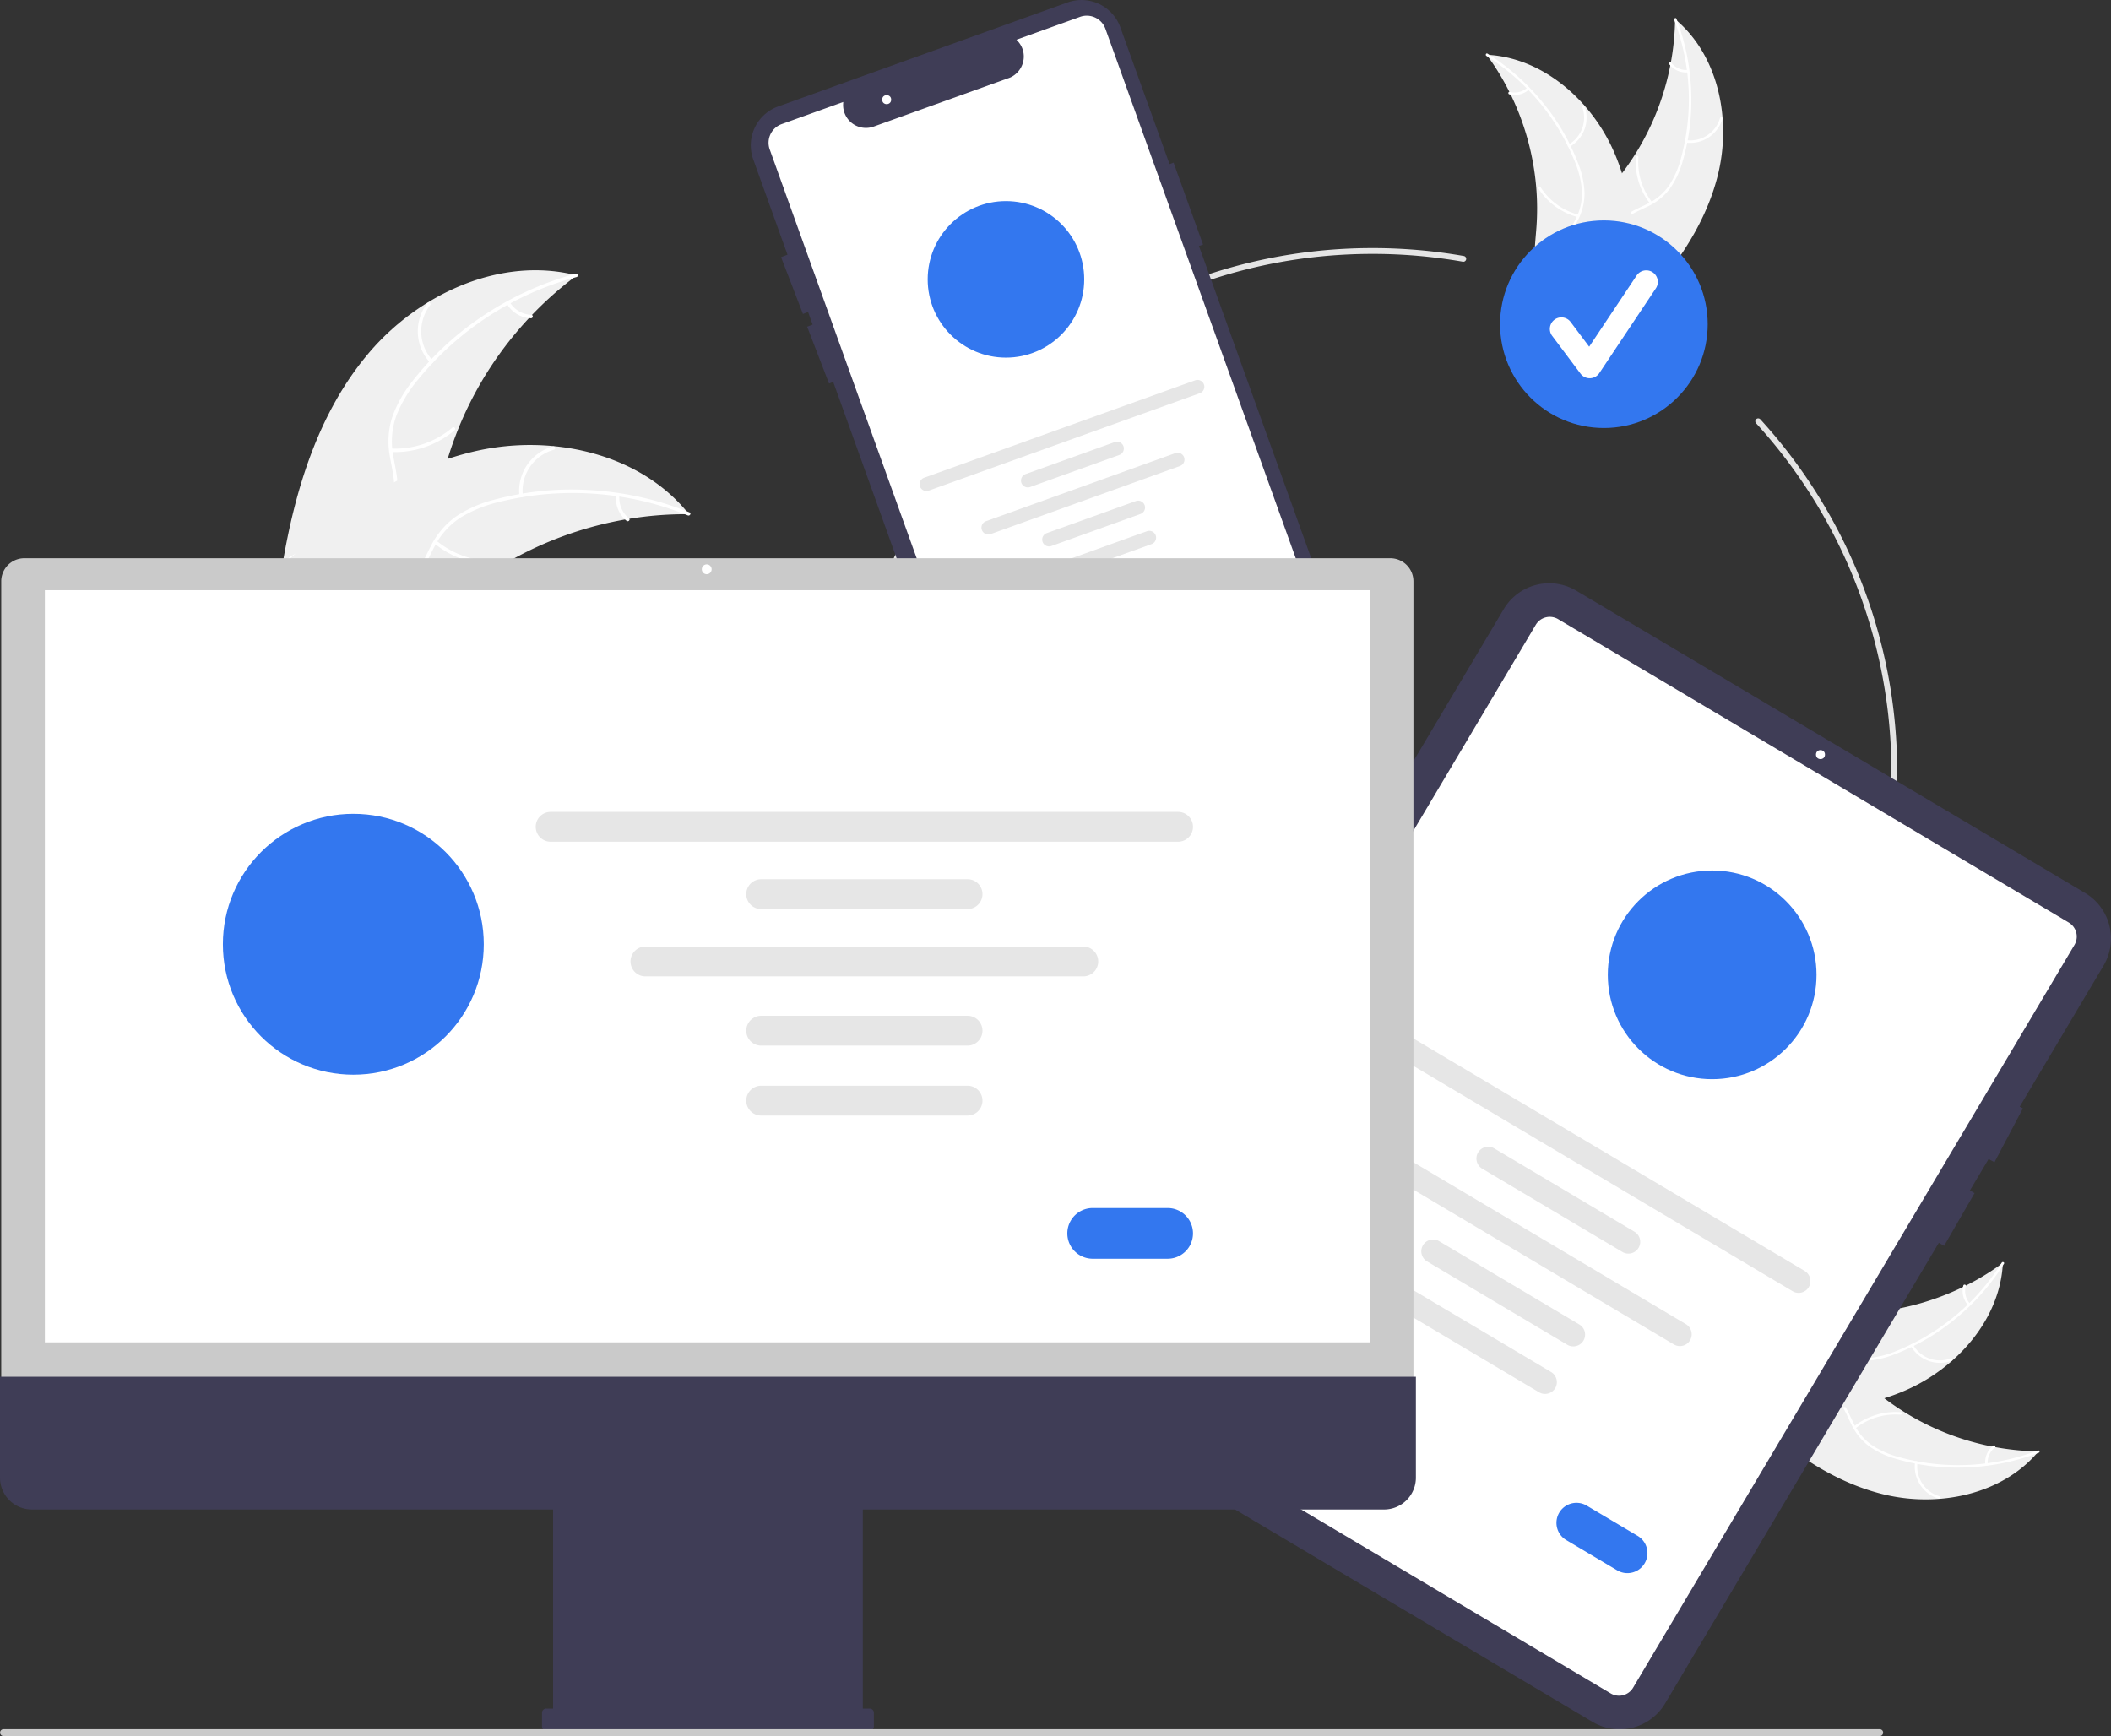 <svg data-name="Layer 1" xmlns="http://www.w3.org/2000/svg" width="728.252" height="598.943" viewBox="0 0 728.252 598.943" xmlns:xlink="http://www.w3.org/1999/xlink"><rect x="0" y="0" width="728.252" height="598.943" fill="#333333" stroke="none"/><path d="M828.549,210.725c4.653-18.979.229-41.112-14.804-53.595a90.031,90.031,0,0,1-22.02,57.757c-5.393,6.171-12.034,12.472-12.296,20.663-.163,5.097,2.325,9.992,5.754,13.767,3.429,3.775,7.754,6.6,12.027,9.381l.628,1.107C811.595,245.929,823.896,229.704,828.549,210.725Z" transform="translate(-235.874 -150.529)" fill="#f0f0f0"/><path d="M813.443,157.407a76.953,76.953,0,0,1,2.45,47.282,33.138,33.138,0,0,1-4.048,9.561,19.006,19.006,0,0,1-7.557,6.554c-2.825,1.429-5.879,2.563-8.308,4.653a11.638,11.638,0,0,0-3.915,8.675c-.117,4.087,1.241,7.972,2.701,11.725,1.621,4.167,3.371,8.47,2.996,13.032-.045.553.815.591.86.039.652-7.938-4.739-14.643-5.594-22.342-.399-3.593.282-7.327,2.939-9.947,2.323-2.291,5.472-3.463,8.344-4.884a20.281,20.281,0,0,0,7.628-6.133,30.636,30.636,0,0,0,4.401-9.37A74.658,74.658,0,0,0,819.326,183.11a78.317,78.317,0,0,0-5.121-26.104c-.197-.516-.958-.112-.763.401Z" transform="translate(-235.874 -150.529)" fill="#fff"/><path d="M817.533,199.737a11.545,11.545,0,0,0,12.52-8.171c.156-.532-.663-.799-.819-.266a10.691,10.691,0,0,1-11.661,7.577c-.549-.072-.585.789-.039.86Z" transform="translate(-235.874 -150.529)" fill="#fff"/><path d="M805.816,220.269a22.253,22.253,0,0,1-4.721-15.515c.043-.553-.817-.591-.86-.039A23.146,23.146,0,0,0,805.18,220.85c.345.435.979-.148.636-.581Z" transform="translate(-235.874 -150.529)" fill="#fff"/><path d="M818.083,174.658a6.535,6.535,0,0,1-5.675-2.5c-.34-.439-.973.145-.636.581a7.323,7.323,0,0,0,6.272,2.779.445.445,0,0,0,.45-.411.433.433,0,0,0-.411-.45Z" transform="translate(-235.874 -150.529)" fill="#fff"/><path d="M748.735,169.416c.204.28.409.56.611.847a86.065,86.065,0,0,1,7.223,11.948c.166.32.329.647.486.971a90.732,90.732,0,0,1,8.806,32.223,88.112,88.112,0,0,1,.062,13.388c-.441,6.156-1.408,12.796.164,18.568a15.114,15.114,0,0,0,.583,1.778l29.769,11.347c.081-.008.159-.009.24-.017l1.168.507c.033-.229.061-.467.094-.695.019-.133.032-.268.052-.4.011-.089.021-.179.036-.258.004-.03.007-.059.008-.082.015-.08.02-.156.033-.229q.247-1.994.467-3.999c.003-.007.003-.007-.001-.016a129.556,129.556,0,0,0,.007-30.63c-.04-.303-.077-.613-.131-.921a84.079,84.079,0,0,0-2.977-13.394,74.329,74.329,0,0,0-2.609-7.054A61.81,61.81,0,0,0,782.497,186.96c-8.528-9.707-20.066-16.579-32.789-17.484C749.382,169.453,749.063,169.432,748.735,169.416Z" transform="translate(-235.874 -150.529)" fill="#f0f0f0"/><path d="M748.658,169.819a76.953,76.953,0,0,1,30.424,36.277,33.138,33.138,0,0,1,2.525,10.071,19.006,19.006,0,0,1-2.088,9.783c-1.395,2.841-3.151,5.586-3.832,8.717a11.638,11.638,0,0,0,2.097,9.284c2.367,3.334,5.79,5.618,9.216,7.735,3.803,2.351,7.791,4.733,10.239,8.601.297.469,1.007-.019.71-.487-4.259-6.73-12.6-8.838-17.918-14.471-2.482-2.628-4.186-6.02-3.642-9.711.476-3.227,2.284-6.059,3.722-8.924a20.281,20.281,0,0,0,2.398-9.489,30.636,30.636,0,0,0-2.128-10.131,74.658,74.658,0,0,0-11.549-20.275,78.317,78.317,0,0,0-19.805-17.759c-.468-.294-.833.487-.368.779Z" transform="translate(-235.874 -150.529)" fill="#fff"/><path d="M777.409,201.155a11.545,11.545,0,0,0,5.077-14.062c-.196-.518-1.011-.238-.814.281a10.691,10.691,0,0,1-4.749,13.071c-.482.273.007.982.487.71Z" transform="translate(-235.874 -150.529)" fill="#fff"/><path d="M780.415,224.603a22.253,22.253,0,0,1-13.11-9.545c-.298-.468-1.008.02-.71.487a23.146,23.146,0,0,0,13.663,9.905c.538.139.693-.708.158-.847Z" transform="translate(-235.874 -150.529)" fill="#fff"/><path d="M762.749,180.8a6.535,6.535,0,0,1-6.036,1.421c-.535-.146-.69.702-.158.847a7.323,7.323,0,0,0,6.681-1.557.445.445,0,0,0,.112-.599.433.433,0,0,0-.599-.112Z" transform="translate(-235.874 -150.529)" fill="#fff"/><path d="M709.374,598.115c-99.804,0-181-81.196-181-181s81.196-181,181-181a182.729,182.729,0,0,1,31.477,2.728 1.0 1,0,1,1-.345,1.97A180.782,180.782,0,0,0,709.374,238.115c-98.701,0-179,80.299-179,179s80.299,179,179,179,179-80.299,179-179a178.548,178.548,0,0,0-46.695-120.569,1,1,0,0,1,1.478-1.348,180.544,180.544,0,0,1,47.217,121.916C890.374,516.919,809.178,598.115,709.374,598.115Z" transform="translate(-235.874 -150.529)" fill="#e4e4e4"/><circle cx="553.307" cy="111.852" r="35.811" fill="#3377ef"/><path d="M784.296,281.019a3.982,3.982,0,0,1-3.186-1.594l-9.77-13.027a3.983,3.983,0,1,1,6.374-4.78l6.392,8.522,16.416-24.624a3.984,3.984,0,0,1,6.629,4.419l-19.54,29.309a3.985,3.985,0,0,1-3.204,1.773C784.37,281.018,784.333,281.019,784.296,281.019Z" transform="translate(-235.874 -150.529)" fill="#fff"/><path d="M704.717,389.026,649.494,235.396l1.4-.503-10.156-28.257-1.4.504-16.956-47.169a14.255,14.255,0,0,0-18.237-8.593l-99.833,35.885a14.256,14.256,0,0,0-8.594,18.237l11.822,32.889-2.213.852,7.547,19.597,1.771-.682,1.567,4.359-1.885.726,7.547,19.597,1.444-.556,54.736,152.274a14.23,14.23,0,0,0,18.238,8.594l99.832-35.885A14.273,14.273,0,0,0,704.717,389.026Z" transform="translate(-235.874 -150.529)" fill="#3f3d56"/><path d="M591.041,438.086a6.845,6.845,0,0,1-6.424-4.524L501.412,202.087a6.831,6.831,0,0,1,4.118-8.739l21.241-7.635-.032.743a7.874,7.874,0,0,0,10.53,7.742L584.41,177.254a7.974,7.974,0,0,0,4.488-5.636,7.808,7.808,0,0,0-1.861-6.835l-.498-.553,21.941-7.887a6.84,6.84,0,0,1,8.739,4.118L696.604,381.306a18.147,18.147,0,0,1-10.927,23.188L593.356,437.68A6.842,6.842,0,0,1,591.041,438.086Z" transform="translate(-235.874 -150.529)" fill="#fff"/><circle cx="347.033" cy="96.377" r="27" fill="#3377ef"/><path d="M649.813,286.17l-93.502,33.61a2.362,2.362,0,1,1-1.598-4.445l93.502-33.61a2.362,2.362,0,0,1,1.598,4.445Z" transform="translate(-235.874 -150.529)" fill="#e6e6e6"/><path d="M622.046,307.48l-30.756,11.055a2.362,2.362,0,1,1-1.598-4.445l30.756-11.055a2.362,2.362,0,0,1,1.598,4.445Z" transform="translate(-235.874 -150.529)" fill="#e6e6e6"/><path d="M629.361,327.831l-30.756,11.055a2.362,2.362,0,1,1-1.598-4.445L627.763,323.386a2.362,2.362,0,0,1,1.598,4.445Z" transform="translate(-235.874 -150.529)" fill="#e6e6e6"/><path d="M633.108,338.255,602.352,349.31a2.362,2.362,0,1,1-1.598-4.445l30.756-11.055a2.362,2.362,0,1,1,1.598,4.445Z" transform="translate(-235.874 -150.529)" fill="#e6e6e6"/><path d="M642.901,311.313l-65.253,23.456a2.362,2.362,0,1,1-1.598-4.445l65.253-23.456a2.362,2.362,0,1,1,1.598,4.445Z" transform="translate(-235.874 -150.529)" fill="#e6e6e6"/><path d="M629.758,363.558l-11.167,4.014a4.016,4.016,0,0,1-2.717-7.559l11.167-4.014a4.016,4.016,0,0,1,2.717,7.559Z" transform="translate(-235.874 -150.529)" fill="#3377ef"/><circle cx="305.882" cy="34.38" r="1.553" fill="#fff"/><path d="M363.157,272.252c17.406-20.488,45.647-33.401,71.684-26.706a123.863,123.863,0,0,0-46.635,71.113c-2.531,10.987-4.202,23.471-13.122,30.366-5.55,4.291-13.014,5.464-19.986,4.685-6.972-.779-13.608-3.323-20.155-5.845l-1.741.193C337.581,319.535,345.752,292.741,363.157,272.252Z" transform="translate(-235.874 -150.529)" fill="#f0f0f0"/><path d="M434.775,246.107a105.87,105.87,0,0,0-54.686,35.389,45.591,45.591,0,0,0-7.395,12.221,26.149,26.149,0,0,0-1.213,13.708c.685,4.301,1.883,8.62,1.511,13.013a16.011,16.011,0,0,1-6.514,11.358c-4.461,3.426-9.887,5.044-15.248,6.442-5.953,1.552-12.16,3.07-16.944,7.166-.58.496-1.316-.432-.737-.928,8.323-7.127,20.144-6.522,29.417-11.776,4.327-2.452,7.941-6.222,8.719-11.295.681-4.436-.551-8.892-1.282-13.24a27.903,27.903,0,0,1,.687-13.448,42.148,42.148,0,0,1,6.898-12.46,102.712,102.712,0,0,1,23.391-21.986A107.747,107.747,0,0,1,434.607,244.933c.735-.197.898.978.168,1.173Z" transform="translate(-235.874 -150.529)" fill="#fff"/><path d="M384.289,275.674a15.884,15.884,0,0,1-.985-20.544c.467-.602,1.425.095.957.699a14.708,14.708,0,0,0,.955,19.109c.524.554-.407,1.288-.928.737Z" transform="translate(-235.874 -150.529)" fill="#fff"/><path d="M370.846,305.29A30.615,30.615,0,0,0,391.948,298.044c.581-.494,1.318.434.737.928a31.844,31.844,0,0,1-21.974,7.495c-.763-.034-.624-1.211.135-1.177Z" transform="translate(-235.874 -150.529)" fill="#fff"/><path d="M411.802,254.842a8.991,8.991,0,0,0,7.362,4.311c.763.025.623,1.202-.135,1.177a10.075,10.075,0,0,1-8.155-4.751.612.612,0,0,1,.095-.832.595.595,0,0,1,.832.095Z" transform="translate(-235.874 -150.529)" fill="#fff"/><path d="M473.557,327.924c-.477-.002-.954-.004-1.437.002a118.406,118.406,0,0,0-19.142,1.581c-.49.073-.986.154-1.474.241a124.827,124.827,0,0,0-43.022,16.163,121.222,121.222,0,0,0-14.975,10.724c-6.508,5.454-13.13,11.886-20.832,14.787a20.794,20.794,0,0,1-2.452.784L333.573,348.168c-.056-.096-.118-.185-.174-.281l-1.507-.893c.229-.221.471-.445.7-.665.132-.129.273-.252.405-.38.091-.084.182-.168.259-.249.03-.028.061-.056.085-.076.077-.081.157-.148.229-.221q2.024-1.883,4.082-3.745c.005-.008.005-.008.019-.011,10.477-9.428,21.834-18.064,34.14-24.703.37-.2.746-.408,1.133-.596a115.674,115.674,0,0,1,17.332-7.48,102.264,102.264,0,0,1,9.967-2.779,85.037,85.037,0,0,1,26.536-1.658c17.697,1.681,34.66,9.004,45.927,22.457C472.994,327.233,473.274,327.572,473.557,327.924Z" transform="translate(-235.874 -150.529)" fill="#f0f0f0"/><path d="M473.169,328.336a105.87,105.87,0,0,0-64.97-4.669,45.591,45.591,0,0,0-13.263,5.305,26.149,26.149,0,0,0-9.222,10.215c-2.043,3.846-3.686,8.017-6.628,11.299a16.011,16.011,0,0,1-12.04,5.147c-5.624.049-10.931-1.926-16.053-4.037-5.687-2.344-11.558-4.87-17.844-4.479-.762.047-.79-1.137-.03-1.184,10.936-.679,20.011,6.921,30.578,8.308,4.931.647,10.086-.187,13.762-3.769,3.214-3.132,4.913-7.431,6.948-11.344a27.902,27.902,0,0,1,8.645-10.324,42.148,42.148,0,0,1,13.01-5.796,102.713,102.713,0,0,1,31.914-3.472,107.747,107.747,0,0,1,35.765,7.761c.705.285.128,1.321-.572,1.038Z" transform="translate(-235.874 -150.529)" fill="#fff"/><path d="M415.057,321.547a15.884,15.884,0,0,1,11.583-16.996c.736-.2,1.081.934.344,1.134a14.708,14.708,0,0,0-10.742,15.832c.084.758-1.101.783-1.184.03Z" transform="translate(-235.874 -150.529)" fill="#fff"/><path d="M386.493,337.1a30.615,30.615,0,0,0,21.211,6.92c.762-.045.791,1.14.03,1.184a31.844,31.844,0,0,1-22.057-7.245c-.589-.487.231-1.343.816-.859Z" transform="translate(-235.874 -150.529)" fill="#fff"/><path d="M449.567,321.479a8.991,8.991,0,0,0,3.282,7.875c.594.479-.226,1.335-.816.859a10.075,10.075,0,0,1-3.651-8.703.612.612,0,0,1,.577-.607.595.595,0,0,1,.607.577Z" transform="translate(-235.874 -150.529)" fill="#fff"/><path d="M885.524,666.043c18.979,4.653,41.112.229,53.595-14.804a90.031,90.031,0,0,1-57.757-22.02c-6.171-5.393-12.472-12.034-20.663-12.296-5.097-.163-9.992,2.325-13.767,5.754-3.775,3.429-6.6,7.754-9.381,12.027l-1.107.628C850.32,649.088,866.545,661.389,885.524,666.043Z" transform="translate(-235.874 -150.529)" fill="#f0f0f0"/><path d="M938.842,650.936a76.953,76.953,0,0,1-47.282,2.45,33.138,33.138,0,0,1-9.561-4.048,19.006,19.006,0,0,1-6.554-7.557c-1.429-2.825-2.563-5.879-4.653-8.308a11.638,11.638,0,0,0-8.675-3.915c-4.087-.117-7.972,1.241-11.725,2.701-4.167,1.621-8.47,3.371-13.032,2.996-.553-.045-.591.815-.039.86,7.938.652,14.643-4.739,22.342-5.594,3.593-.399,7.327.282,9.947,2.939,2.291,2.323,3.463,5.472,4.884,8.344a20.281,20.281,0,0,0,6.133,7.628,30.636,30.636,0,0,0,9.37,4.401,74.657,74.657,0,0,0,23.142,2.986,78.317,78.317,0,0,0,26.104-5.121c.516-.197.112-.958-.401-.763Z" transform="translate(-235.874 -150.529)" fill="#fff"/><path d="M896.512,655.026a11.545,11.545,0,0,0,8.171,12.52c.532.156.799-.663.266-.819a10.691,10.691,0,0,1-7.577-11.661c.072-.549-.789-.585-.86-.039Z" transform="translate(-235.874 -150.529)" fill="#fff"/><path d="M875.98,643.309a22.253,22.253,0,0,1,15.515-4.721c.553.043.591-.817.039-.86a23.146,23.146,0,0,0-16.135,4.945c-.435.345.148.979.581.636Z" transform="translate(-235.874 -150.529)" fill="#fff"/><path d="M921.591,655.577a6.535,6.535,0,0,1,2.5-5.675c.439-.34-.145-.973-.581-.636a7.323,7.323,0,0,0-2.779,6.272.445.445,0,0,0,.411.45.433.433,0,0,0,.45-.411Z" transform="translate(-235.874 -150.529)" fill="#fff"/><path d="M926.833,586.228c-.28.204-.56.409-.847.611a86.065,86.065,0,0,1-11.948,7.223c-.32.166-.647.329-.971.486a90.732,90.732,0,0,1-32.223,8.806,88.112,88.112,0,0,1-13.388.062c-6.156-.441-12.796-1.408-18.568.164a15.114,15.114,0,0,0-1.778.583l-11.347,29.769c.008.081.009.159.017.24l-.507,1.168c.229.033.467.061.695.094.133.019.268.032.4.052.089.011.179.021.258.036.03.004.059.007.082.008.08.015.156.02.229.033q1.994.247,3.999.467c.007.003.007.003.016-.001a129.556,129.556,0,0,0,30.63.007c.303-.04.613-.077.921-.131a84.079,84.079,0,0,0,13.394-2.977,74.329,74.329,0,0,0,7.054-2.609,61.81,61.81,0,0,0,16.335-10.326c9.707-8.528,16.579-20.066,17.484-32.789C926.796,586.876,926.817,586.556,926.833,586.228Z" transform="translate(-235.874 -150.529)" fill="#f0f0f0"/><path d="M926.43,586.151a76.953,76.953,0,0,1-36.277,30.424,33.138,33.138,0,0,1-10.071,2.525,19.006,19.006,0,0,1-9.783-2.088c-2.841-1.395-5.586-3.151-8.717-3.832a11.638,11.638,0,0,0-9.284,2.097c-3.334,2.367-5.618,5.79-7.735,9.216-2.351,3.803-4.733,7.791-8.601,10.239-.469.297.019,1.007.487.71,6.73-4.259,8.838-12.6,14.471-17.918,2.628-2.482,6.02-4.186,9.711-3.642,3.227.476,6.059,2.284,8.924,3.722a20.281,20.281,0,0,0,9.489,2.398,30.636,30.636,0,0,0,10.131-2.128,74.658,74.658,0,0,0,20.275-11.549A78.317,78.317,0,0,0,927.208,586.519c.294-.468-.487-.833-.779-.368Z" transform="translate(-235.874 -150.529)" fill="#fff"/><path d="M895.094,614.902a11.545,11.545,0,0,0,14.062,5.077c.518-.196.238-1.011-.281-.814a10.691,10.691,0,0,1-13.071-4.749c-.273-.482-.982.007-.71.487Z" transform="translate(-235.874 -150.529)" fill="#fff"/><path d="M871.646,617.909a22.253,22.253,0,0,1,9.545-13.11c.468-.298-.02-1.008-.487-.71a23.146,23.146,0,0,0-9.905,13.663c-.139.538.708.693.847.158Z" transform="translate(-235.874 -150.529)" fill="#fff"/><path d="M915.449,600.243a6.535,6.535,0,0,1-1.421-6.036c.146-.535-.702-.69-.847-.158a7.323,7.323,0,0,0,1.557,6.681.445.445,0,0,0,.599.112.433.433,0,0,0,.112-.599Z" transform="translate(-235.874 -150.529)" fill="#fff"/><path d="M961.571,483.63l-28.94,48.7,1.1.58-9.8,18.58-2.04-1.08-6.44,10.83,1.6.92-10.5,18.18-1.82-1.05-94.43,158.92a18.274,18.274,0,0,1-25.02,6.37L609.731,640.27a18.272,18.272,0,0,1-6.37-25.02l151.27-254.58a18.274,18.274,0,0,1,25.02-6.37l175.55,104.31A18.281,18.281,0,0,1,961.571,483.63Z" transform="translate(-235.874 -150.529)" fill="#3f3d56"/><path d="M791.537,734.753,615.369,630.076a5.634,5.634,0,0,1-1.963-7.712L765.679,366.09a5.634,5.634,0,0,1,7.712-1.963L949.56,468.804a5.634,5.634,0,0,1,1.963,7.712L799.25,732.79A5.634,5.634,0,0,1,791.537,734.753Z" transform="translate(-235.874 -150.529)" fill="#fff"/><circle cx="628.028" cy="260.333" r="1.553" fill="#fff"/><path d="M854.291,595.994,707.234,508.615a4.066,4.066,0,1,1,4.154-6.991l147.057,87.379a4.066,4.066,0,1,1-4.154,6.991Z" transform="translate(-235.874 -150.529)" fill="#e6e6e6"/><path d="M795.572,582.454l-48.371-28.741a4.066,4.066,0,1,1,4.154-6.991l48.371,28.741a4.066,4.066,0,0,1-4.154,6.991Z" transform="translate(-235.874 -150.529)" fill="#e6e6e6"/><path d="M776.554,614.461l-48.371-28.741a4.066,4.066,0,0,1,4.154-6.991l48.371,28.741a4.066,4.066,0,1,1-4.154,6.991Z" transform="translate(-235.874 -150.529)" fill="#e6e6e6"/><path d="M766.813,630.855l-48.371-28.741a4.066,4.066,0,1,1,4.154-6.991l48.371,28.741a4.066,4.066,0,1,1-4.154,6.991Z" transform="translate(-235.874 -150.529)" fill="#e6e6e6"/><path d="M813.325,614.352l-102.627-60.979a4.066,4.066,0,0,1,4.154-6.991l102.627,60.979a4.066,4.066,0,1,1-4.154,6.991Z" transform="translate(-235.874 -150.529)" fill="#e6e6e6"/><path d="M793.764,692.284l-17.563-10.436a6.914,6.914,0,0,1,7.064-11.888l17.563,10.436a6.914,6.914,0,0,1-7.064,11.888Z" transform="translate(-235.874 -150.529)" fill="#3377ef"/><circle cx="590.659" cy="336.314" r="36" fill="#3377ef"/><path d="M236.298,633.134H723.479V351.086a7.98,7.98,0,0,0-7.971-7.971H244.269a7.98,7.98,0,0,0-7.971,7.971Z" transform="translate(-235.874 -150.529)" fill="#cacaca"/><rect x="15.476" y="203.611" width="457.077" height="259.491" fill="#fff"/><path d="M235.874,625.502v34.805a10.987,10.987,0,0,0,10.987,10.987H426.676v68.689h-2.389a1.427,1.427,0,0,0-1.427,1.427V746.188a1.427,1.427,0,0,0,1.427,1.427H535.914A1.427,1.427,0,0,0,537.341,746.188v-4.778a1.427,1.427,0,0,0-1.427-1.427h-2.389V671.295H713.34a10.987,10.987,0,0,0,10.987-10.987v-34.805Z" transform="translate(-235.874 -150.529)" fill="#3f3d56"/><path d="M642.287,440.923H425.833a5.145,5.145,0,1,1,0-10.29H642.287a5.145,5.145,0,1,1,0,10.29Z" transform="translate(-235.874 -150.529)" fill="#e6e6e6"/><path d="M569.659,464.149H498.461a5.145,5.145,0,1,1,0-10.291h71.198a5.145,5.145,0,1,1,0,10.291Z" transform="translate(-235.874 -150.529)" fill="#e6e6e6"/><path d="M569.659,511.26H498.461a5.145,5.145,0,0,1,0-10.291h71.198a5.145,5.145,0,0,1,0,10.291Z" transform="translate(-235.874 -150.529)" fill="#e6e6e6"/><path d="M569.659,535.39H498.461a5.145,5.145,0,1,1,0-10.29h71.198a5.145,5.145,0,1,1,0,10.29Z" transform="translate(-235.874 -150.529)" fill="#e6e6e6"/><path d="M609.589,487.374H458.531a5.145,5.145,0,1,1,0-10.29H609.589a5.145,5.145,0,1,1,0,10.29Z" transform="translate(-235.874 -150.529)" fill="#e6e6e6"/><path d="M638.684,584.795H612.832a8.749,8.749,0,0,1,0-17.498h25.852a8.749,8.749,0,0,1,0,17.498Z" transform="translate(-235.874 -150.529)" fill="#3377ef"/><circle cx="121.895" cy="325.766" r="45" fill="#3377ef"/><path d="M884.359,749.471h-647.294a1.191,1.191,0,0,1,0-2.381h647.294a1.191,1.191,0,0,1,0,2.381Z" transform="translate(-235.874 -150.529)" fill="#cacaca"/><circle cx="243.802" cy="196.403" r="1.696" fill="#fff"/></svg>